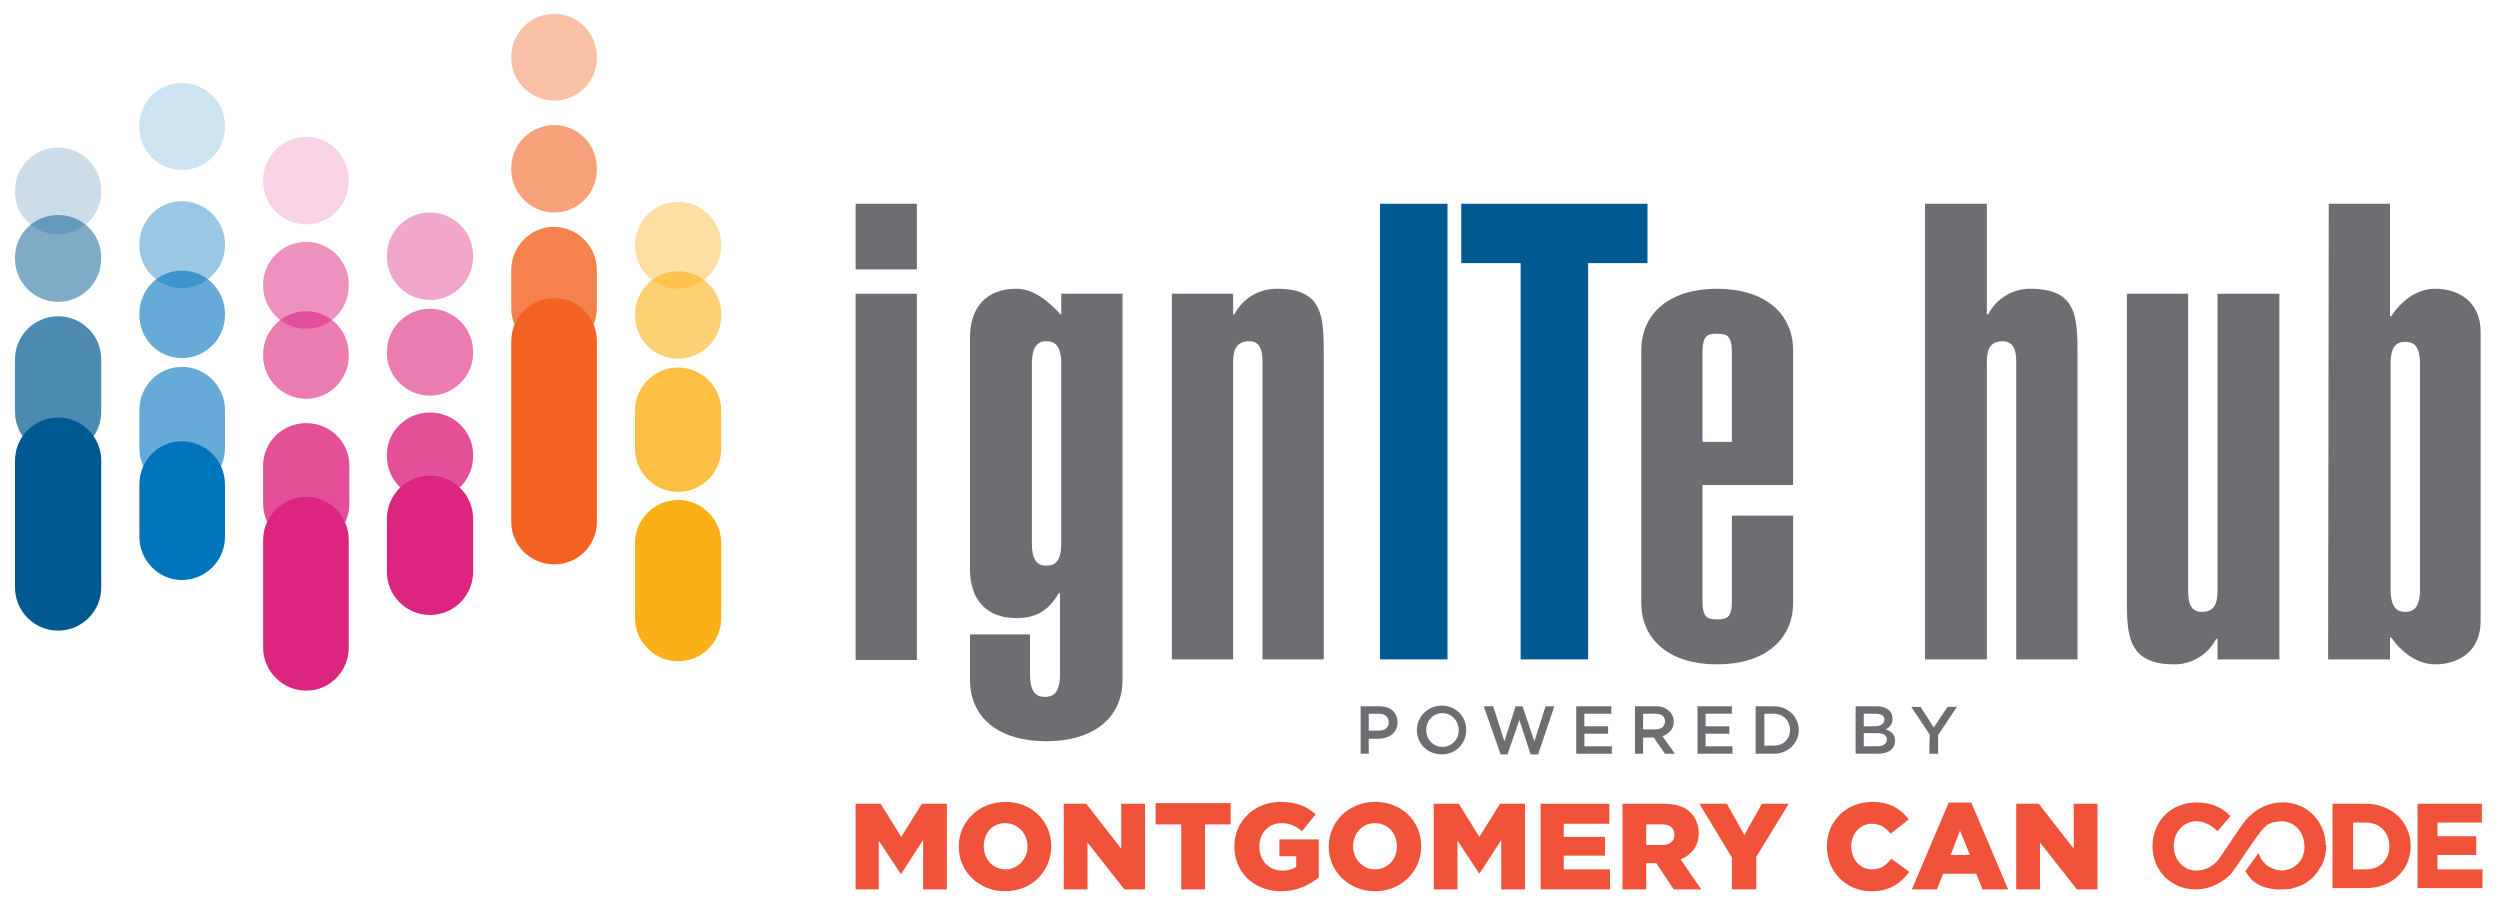 <svg version="1.2" xmlns="http://www.w3.org/2000/svg" viewBox="0 0 400 145" width="400" height="145">
	<title>ignITe-hub-logo-mcc-svg</title>
	<style>
		.s0 { fill: #6d6e71 } 
		.s1 { fill: #005991 } 
		.s2 { opacity: .5;mix-blend-mode: multiply;fill: #005991 } 
		.s3 { opacity: .2;mix-blend-mode: multiply;fill: #005991 } 
		.s4 { opacity: .7;mix-blend-mode: multiply;fill: #005991 } 
		.s5 { mix-blend-mode: multiply;fill: #005991 } 
		.s6 { opacity: .6;mix-blend-mode: multiply;fill: #0074bc } 
		.s7 { opacity: .4;mix-blend-mode: multiply;fill: #0074bc } 
		.s8 { opacity: .2;mix-blend-mode: multiply;fill: #0074bc } 
		.s9 { mix-blend-mode: multiply;fill: #0074bc } 
		.s10 { opacity: .6;mix-blend-mode: multiply;fill: #f26322 } 
		.s11 { opacity: .4;mix-blend-mode: multiply;fill: #f26322 } 
		.s12 { opacity: .8;mix-blend-mode: multiply;fill: #f26322 } 
		.s13 { mix-blend-mode: multiply;fill: #f26322 } 
		.s14 { opacity: .6;mix-blend-mode: multiply;fill: #fcb017 } 
		.s15 { opacity: .4;mix-blend-mode: multiply;fill: #fcb017 } 
		.s16 { opacity: .8;mix-blend-mode: multiply;fill: #fcb017 } 
		.s17 { mix-blend-mode: multiply;fill: #fcb017 } 
		.s18 { opacity: .6;mix-blend-mode: multiply;fill: #dc257f } 
		.s19 { opacity: .5;mix-blend-mode: multiply;fill: #dc257f } 
		.s20 { opacity: .2;mix-blend-mode: multiply;fill: #dc257f } 
		.s21 { opacity: .8;mix-blend-mode: multiply;fill: #dc257f } 
		.s22 { mix-blend-mode: multiply;fill: #dc257f } 
		.s23 { opacity: .4;mix-blend-mode: multiply;fill: #dc257f } 
		.s24 { fill: #f05339 } 
		.s25 { fill: #f05339;stroke: #f05339;stroke-width: .4 } 
	</style>
	<g id="Layer">
		<g id="Layer_1">
			<g id="Layer">
				<g id="Layer">
					<path id="Layer" class="s0" d="m146.7 43.1h-9.8v-10.5h9.8zm-9.8 62.5v-58.6h9.8v58.6z"/>
					<path id="Layer" fill-rule="evenodd" class="s0" d="m179.6 108.8c0 6.1-4.7 9.8-12.2 9.8-7.5 0-12.2-3.7-12.2-9.8v-7.3h9.6v6.4c0 3.1 1.2 3.6 2.4 3.6 1.2 0 2.4-0.5 2.4-3.6v-13h-0.2c-1.5 2.6-3.4 4-6.8 4-4.8 0-7.4-3-7.4-7.8v-37.1c0-4.8 2.6-7.8 7.4-7.8 2.7 0 5.1 1.9 7.2 4.2v-3.4h9.8v61.8zm-14.5-21.9c0 3.1 1.1 3.6 2.3 3.6 1.3 0 2.4-0.5 2.4-3.6v-28.7c0-3-1.1-3.6-2.4-3.6-1.2 0-2.3 0.6-2.3 3.6z"/>
					<path id="Layer" class="s0" d="m187.5 47h9.8v3.3h0.2c1.4-2.7 4.1-4.1 6.8-4.1 7.4 0 7.5 4.4 7.5 10.6v48.7h-9.8v-47.3c0-1.6-0.1-3.6-2.1-3.6-2.5 0-2.6 2-2.6 3.6v47.3h-9.8z"/>
					<path id="Layer" class="s1" d="m220.8 105.5v-72.9h10.8v72.9z"/>
					<path id="Layer" class="s1" d="m263.6 32.6v9.5h-9.5v63.4h-10.8v-63.4h-9.5v-9.5z"/>
					<path id="Layer" fill-rule="evenodd" class="s0" d="m286.9 82.5v13.9c0 6.1-4.7 9.9-12.2 9.9-7.4 0-12.1-3.8-12.1-9.9v-40.3c0-6.1 4.7-9.9 12.1-9.9 7.5 0 12.2 3.8 12.2 9.9v21.5h-14.5v18.6c0 2.7 0.9 2.9 2.4 2.9 1.4 0 2.3-0.2 2.3-2.9v-13.7c0 0 9.8 0 9.8 0zm-9.8-26.2c0-2.7-0.9-2.9-2.4-2.9-1.4 0-2.3 0.2-2.3 2.9v14.4h4.7v-14.4z"/>
					<path id="Layer" class="s0" d="m317.9 50.3h0.2c1.4-2.7 4.1-4.1 6.7-4.1 7.5 0 7.6 4.4 7.6 10.6v48.7h-9.8v-47.3c0-1.6-0.1-3.6-2.2-3.6-2.4 0-2.5 2-2.5 3.6v47.3h-9.9v-72.9h9.9z"/>
					<path id="Layer" class="s0" d="m364.7 105.5h-9.9v-3.3h-0.2c-1.4 2.7-4.1 4.1-6.7 4.1-7.8 0-7.6-5.1-7.6-11.2v-48.1h9.8v47.3c0 1.6 0.1 3.6 2.2 3.6 2.4 0 2.5-2 2.5-3.6v-47.3h9.9z"/>
					<path id="Layer" fill-rule="evenodd" class="s0" d="m372.6 32.6h9.8v18h0.2c1.4-2.2 3.9-4.4 7-4.4 3.8 0 7.3 2.1 7.3 6.9v46.3c0 4.8-3.5 6.9-7.3 6.9-2.9 0-5.5-2.1-7-4.3h-0.2v3.5h-9.9zm14.6 25.6c0-3-1.1-3.5-2.4-3.5-1.2 0-2.3 0.5-2.3 3.5v36.1c0 3 1.1 3.6 2.3 3.6 1.3 0 2.4-0.6 2.4-3.6z"/>
				</g>
				<g id="Layer">
					<g id="Layer">
						<path id="Layer" class="s2" d="m9.3 48.3c-3.8 0-6.9-3.1-6.9-6.9v-0.2c0-3.8 3.1-6.8 6.9-6.8 3.8 0 6.9 3 6.9 6.8v0.2c0 3.8-3.1 6.9-6.9 6.9z"/>
						<path id="Layer" class="s3" d="m9.3 37.5c-3.8 0-6.9-3-6.9-6.8v-0.2c0-3.8 3.1-6.9 6.9-6.9 3.8 0 6.9 3.1 6.9 6.9v0.2c0 3.8-3.1 6.8-6.9 6.8z"/>
						<path id="Layer" class="s4" d="m16.2 57.5v8.4c0 3.8-3.1 6.9-6.9 6.9-3.8 0-6.9-3.1-6.9-6.9v-8.4c0-3.8 3.1-6.9 6.9-6.9 3.8 0 6.9 3.1 6.9 6.9z"/>
						<path id="Layer" class="s5" d="m2.4 73.7v20.3c0 3.8 3.1 6.9 6.9 6.9 3.8 0 6.9-3.1 6.9-6.9v-20.3c0-3.8-3.1-6.9-6.9-6.9-3.8 0-6.9 3.1-6.9 6.9z"/>
					</g>
					<g id="Layer">
						<path id="Layer" class="s6" d="m29.1 57.3c-3.8 0-6.8-3.1-6.8-6.9v-0.2c0-3.8 3-6.9 6.8-6.9 3.8 0 6.9 3.1 6.9 6.9v0.2c0 3.8-3.1 6.9-6.9 6.9z"/>
						<path id="Layer" class="s7" d="m29.1 46.1c-3.8 0-6.8-3.1-6.8-6.9v-0.1c0-3.8 3-6.9 6.8-6.9 3.8 0 6.9 3.1 6.9 6.9v0.1c0 3.8-3.1 6.9-6.9 6.9z"/>
						<path id="Layer" class="s8" d="m29.1 27.2c-3.8 0-6.8-3.1-6.8-6.9v-0.2c0-3.8 3-6.8 6.8-6.8 3.8 0 6.9 3 6.9 6.8v0.2c0 3.8-3.1 6.9-6.9 6.9z"/>
						<path id="Layer" class="s6" d="m36 65.6v6.1c0 3.8-3.1 6.9-6.9 6.9-3.8 0-6.8-3.1-6.8-6.9v-6.1c0-3.8 3-6.9 6.8-6.9 3.8 0 6.9 3.1 6.9 6.9z"/>
						<path id="Layer" class="s9" d="m22.3 77.5v8.4c0 3.8 3.1 6.9 6.8 6.9 3.8 0 6.9-3.1 6.9-6.9v-8.4c0-3.8-3.1-6.9-6.9-6.9-3.8 0-6.8 3.1-6.8 6.9z"/>
					</g>
					<g id="Layer">
						<path id="Layer" class="s10" d="m88.7 34c-3.8 0-6.9-3.1-6.9-6.9v-0.2c0-3.8 3.1-6.9 6.9-6.9 3.7 0 6.8 3.1 6.8 6.9v0.2c0 3.8-3 6.9-6.8 6.9z"/>
						<path id="Layer" class="s11" d="m88.7 16.1c-3.8 0-6.9-3.1-6.9-6.8v-0.2c0-3.8 3.1-6.9 6.9-6.9 3.7 0 6.8 3.1 6.8 6.9v0.2c0 3.7-3 6.8-6.8 6.8z"/>
						<path id="Layer" class="s12" d="m95.5 43.2v6.1c0 3.8-3.1 6.8-6.9 6.8-3.7 0-6.8-3-6.8-6.8v-6.1c0-3.8 3.1-6.9 6.8-6.9 3.8 0 6.9 3.1 6.9 6.9z"/>
						<path id="Layer" class="s13" d="m81.8 54.6v28.9c0 3.8 3.1 6.8 6.9 6.8 3.7 0 6.8-3 6.8-6.8v-28.9c0-3.8-3-6.9-6.8-6.9-3.8 0-6.9 3.1-6.9 6.9z"/>
					</g>
					<g id="Layer">
						<path id="Layer" class="s14" d="m108.5 57.4c-3.8 0-6.9-3.1-6.9-6.9v-0.2c0-3.8 3.1-6.9 6.9-6.9 3.8 0 6.9 3.1 6.9 6.9v0.2c0 3.8-3.1 6.9-6.9 6.9z"/>
						<path id="Layer" class="s15" d="m108.5 46.2c-3.8 0-6.9-3.1-6.9-6.9v-0.1c0-3.8 3.1-6.9 6.9-6.9 3.8 0 6.9 3.1 6.9 6.9v0.1c0 3.8-3.1 6.9-6.9 6.9z"/>
						<path id="Layer" class="s16" d="m115.4 65.7v6.1c0 3.8-3.1 6.9-6.9 6.9-3.8 0-6.9-3.1-6.9-6.9v-6.1c0-3.8 3.1-6.9 6.9-6.9 3.8 0 6.9 3.1 6.9 6.9z"/>
						<path id="Layer" class="s17" d="m101.6 86.9v12c0 3.8 3.1 6.9 6.9 6.9 3.8 0 6.9-3.1 6.9-6.9v-12c0-3.8-3.1-6.9-6.9-6.9-3.8 0-6.9 3.1-6.9 6.9z"/>
					</g>
					<g id="Layer">
						<path id="Layer" class="s18" d="m49 63.8c-3.8 0-6.9-3.1-6.9-6.9v-0.2c0-3.8 3.1-6.9 6.9-6.9 3.8 0 6.8 3.1 6.8 6.9v0.2c0 3.8-3 6.9-6.8 6.9z"/>
						<path id="Layer" class="s19" d="m49 52.6c-3.8 0-6.9-3.1-6.9-6.9v-0.2c0-3.7 3.1-6.8 6.9-6.8 3.8 0 6.8 3.1 6.8 6.8v0.2c0 3.8-3 6.9-6.8 6.9z"/>
						<path id="Layer" class="s20" d="m49 35.9c-3.8 0-6.9-3.1-6.9-6.9v-0.2c0-3.8 3.1-6.9 6.9-6.9 3.8 0 6.8 3.1 6.8 6.9v0.2c0 3.8-3 6.9-6.8 6.9z"/>
						<path id="Layer" class="s21" d="m55.9 74.5v6.1c0 3.8-3.1 6.9-6.9 6.9-3.8 0-6.9-3.1-6.9-6.9v-6.1c0-3.8 3.1-6.8 6.9-6.8 3.8 0 6.9 3 6.9 6.8z"/>
						<path id="Layer" class="s22" d="m42.1 86.4v17.2c0 3.8 3.1 6.9 6.9 6.9 3.8 0 6.8-3.1 6.8-6.9v-17.2c0-3.8-3-6.9-6.8-6.9-3.8 0-6.9 3.1-6.9 6.9z"/>
					</g>
					<g id="Layer">
						<path id="Layer" class="s21" d="m68.8 79.9c-3.8 0-6.9-3.1-6.9-6.9v-0.2c0-3.8 3.1-6.8 6.9-6.8 3.8 0 6.9 3 6.9 6.8v0.2c0 3.8-3.1 6.9-6.9 6.9z"/>
						<path id="Layer" class="s18" d="m68.8 63.3c-3.8 0-6.9-3.1-6.9-6.8v-0.2c0-3.8 3.1-6.9 6.9-6.9 3.8 0 6.9 3.1 6.9 6.9v0.2c0 3.7-3.1 6.8-6.9 6.8z"/>
						<path id="Layer" class="s23" d="m68.8 48c-3.8 0-6.9-3.1-6.9-6.9v-0.2c0-3.8 3.1-6.9 6.9-6.9 3.8 0 6.9 3.1 6.9 6.9v0.2c0 3.8-3.1 6.9-6.9 6.9z"/>
						<path id="Layer" class="s22" d="m61.9 83v8.5c0 3.8 3.1 6.9 6.9 6.9 3.8 0 6.9-3.1 6.9-6.9v-8.5c0-3.8-3.1-6.9-6.9-6.9-3.8 0-6.9 3.1-6.9 6.9z"/>
					</g>
				</g>
				<g id="Layer">
					<g id="Layer">
						<path id="Layer" class="s24" d="m136.9 128.6h4l3.3 5.3 3.3-5.3h4v13.7h-3.8v-7.9l-3.5 5.4h-0.1l-3.5-5.3v7.8h-3.7v-13.7z"/>
						<path id="Layer" fill-rule="evenodd" class="s24" d="m153.4 135.5v-0.1c0-3.9 3.2-7.1 7.5-7.1 4.2 0 7.3 3.1 7.3 7.1 0 4-3.1 7.2-7.4 7.2-4.2 0-7.4-3.2-7.4-7.1zm11 0v-0.1c0-2-1.5-3.7-3.6-3.7-2.1 0-3.4 1.7-3.4 3.7 0 2 1.4 3.7 3.5 3.7 2 0 3.5-1.7 3.5-3.6z"/>
						<path id="Layer" class="s24" d="m170.2 128.6h3.6l5.6 7.2v-7.2h3.8v13.7h-3.3l-5.9-7.5v7.5h-3.8z"/>
						<path id="Layer" class="s24" d="m189 131.9h-4.1v-3.4h12v3.4h-4.1v10.4h-3.8c0 0 0-10.4 0-10.4z"/>
						<path id="Layer" class="s24" d="m197.5 135.5v-0.1c0-4 3.2-7.1 7.4-7.1 2.5 0 4.2 0.7 5.6 2l-2.2 2.7c-1-0.9-2-1.3-3.3-1.3-2 0-3.5 1.6-3.5 3.7v0.1c0 2.2 1.5 3.8 3.7 3.8 0.9 0 1.6-0.2 2.2-0.6v-1.7h-2.7v-2.7h6.3v6.1c-1.5 1.2-3.5 2.2-6 2.2-4.3 0-7.5-3-7.5-7.1z"/>
						<path id="Layer" fill-rule="evenodd" class="s24" d="m212.6 135.5v-0.1c0-3.9 3.2-7.1 7.4-7.1 4.3 0 7.4 3.1 7.4 7.1 0 4-3.2 7.2-7.4 7.2-4.2 0-7.4-3.2-7.4-7.1zm10.9 0v-0.1c0-2-1.4-3.7-3.5-3.7-2.1 0-3.5 1.7-3.5 3.7 0 2 1.5 3.7 3.5 3.7 2.1 0 3.5-1.7 3.5-3.6z"/>
						<path id="Layer" class="s24" d="m229.4 128.6h4l3.3 5.3 3.3-5.3h4v13.7h-3.8v-7.9l-3.5 5.4-3.5-5.3v7.8h-3.8v-13.7z"/>
						<path id="Layer" class="s24" d="m246.5 128.6h11v3.2h-7.3v2.1h6.6v3h-6.6v2.2h7.4v3.2h-11.1v-13.8z"/>
						<path id="Layer" fill-rule="evenodd" class="s24" d="m259.6 128.6h6.4c2.2 0 3.6 0.5 4.5 1.4q1.2 1.2 1.3 3.2v0.1c0 2.1-1.2 3.5-2.9 4.2l3.3 4.8h-4.4l-2.8-4.2h-1.6v4.2h-3.8zm6.3 6.6c1.3 0 2-0.6 2-1.6v-0.1c0-1.1-0.8-1.6-2-1.6h-2.5v3.3z"/>
						<path id="Layer" class="s24" d="m277.1 137.2l-5.2-8.6h4.4l2.8 5 2.8-5h4.3l-5.2 8.5v5.2h-3.9c0 0 0-5.1 0-5.1z"/>
						<path id="Layer" class="s24" d="m292.3 135.5v-0.1c0-4 3.1-7.1 7.3-7.1 2.8 0 4.6 1.2 5.8 2.8l-2.9 2.3c-0.8-1-1.7-1.6-3-1.6-1.9 0-3.3 1.6-3.3 3.6 0 2.1 1.4 3.7 3.3 3.7 1.5 0 2.3-0.7 3.1-1.7l2.9 2.1c-1.3 1.7-3 3.1-6.1 3.1-3.9 0-7.1-3-7.1-7.2z"/>
						<path id="Layer" fill-rule="evenodd" class="s24" d="m311.8 128.4h3.6l5.9 13.9h-4.1l-1-2.5h-5.3l-1 2.5h-4zm3.4 8.4l-1.6-3.9-1.5 3.9z"/>
						<path id="Layer" class="s24" d="m322.6 128.6h3.6l5.6 7.2v-7.2h3.8v13.7h-3.3l-5.9-7.5v7.5h-3.8z"/>
					</g>
					<path id="Layer" fill-rule="evenodd" class="s25" d="m373.4 141.9h5.1c4.1 0 7-2.8 7-6.5v-0.1c0-3.6-2.9-6.5-7-6.5h-5.1zm2.9-2.6v-7.9h2.2c2.4 0 4 1.7 4 4 0 2.3-1.6 3.9-4 3.9zm10.7-10.5v13.1h10v-2.6h-7.2v-2.7h6.2v-2.6h-6.2v-2.6h7.1v-2.6h-9.9zm-15.7 9.6c0.4-0.9 0.7-1.9 0.7-3h-0.1q0-0.3 0-0.6c-0.3-3.7-3.3-6.5-7.2-6.2-2.5 0.2-4.1 1.5-5.2 2.7-1 1.2-3.9 5.8-4.6 6.6-0.8 0.9-2 1.6-3.5 1.6-2.2 0-3.8-1.9-3.8-4.1v-0.1c0-2.2 1.6-4.1 3.8-4.1 1.3 0 2.4 0.6 3.4 1.5l1.8-2.1c-1.2-1.2-2.7-2-5.2-2-4 0-6.8 3-6.8 6.8 0 3.8 2.9 6.7 6.7 6.7 2.5 0 4.4-1.3 5.4-2.3 0.9-1 3.5-5.2 4.8-6.8 1.3-1.6 1.8-1.6 3.3-1.8 2.3-0.1 3.9 1.6 4.1 3.9q0.1 1.1-0.3 2 0 0.1-0.1 0.3c-0.6 1-1.5 1.8-2.8 2q-0.1 0-0.3 0.1c-1 0-1.9-0.3-2.7-0.8-0.6-0.4-1.1-1.1-1.4-1.8l-1.8 2.5q0.4 0.6 0.8 1.1 1.4 1.4 3.9 1.6 0.1 0 0.2 0 0.1 0 0.2 0 0.1 0 0.2 0 0.1 0 0.2 0 0.8 0 1.6-0.1 0.1-0.1 0.2-0.1c2-0.4 3.5-1.7 4.3-3.3q0.1 0 0.1-0.1 0 0 0.1-0.1z"/>
				</g>
				<g id="Layer">
					<path id="Layer" fill-rule="evenodd" class="s0" d="m217.7 113h3c1.8 0 2.9 1 2.9 2.6 0 1.7-1.4 2.6-3.1 2.6h-1.5v2.4h-1.3zm2.9 3.9c1 0 1.6-0.5 1.6-1.3 0-0.9-0.6-1.4-1.6-1.4h-1.6v2.7z"/>
					<path id="Layer" fill-rule="evenodd" class="s0" d="m226.8 116.8h-0.1c0-2.1 1.7-3.9 4-3.9 2.3 0 3.9 1.8 3.9 3.9 0 2.1-1.6 3.9-3.9 3.9-2.3 0-4-1.7-4-3.9zm6.6 0c0-1.4-1.1-2.7-2.6-2.7-1.5 0-2.6 1.2-2.6 2.7 0 1.5 1.1 2.7 2.6 2.7 1.5 0 2.6-1.2 2.6-2.7z"/>
					<path id="Layer" class="s0" d="m237.4 113h1.5l1.8 5.6 1.8-5.6h1.1l1.9 5.6 1.8-5.6h1.4l-2.6 7.7h-1.2l-1.8-5.5-1.9 5.5h-1.1l-2.7-7.7z"/>
					<path id="Layer" class="s0" d="m252.2 113h5.6v1.2h-4.3v2h3.8v1.2h-3.8v2h4.4v1.2h-5.7v-7.5z"/>
					<path id="Layer" fill-rule="evenodd" class="s0" d="m261.6 113h3.4c0.9 0 1.6 0.3 2.1 0.8 0.4 0.4 0.7 1 0.7 1.6v0.1c0 1.2-0.8 1.9-1.8 2.3l2 2.8h-1.6l-1.8-2.6h-1.7v2.6h-1.3v-7.5zm3.3 3.7c0.9 0 1.5-0.5 1.5-1.3 0-0.8-0.6-1.2-1.5-1.2h-2v2.5h2z"/>
					<path id="Layer" class="s0" d="m271.5 113h5.6v1.2h-4.2v2h3.8v1.2h-3.8v2h4.3v1.2h-5.6v-7.5z"/>
					<path id="Layer" fill-rule="evenodd" class="s0" d="m280.9 113h2.9c2.3 0 4 1.7 4 3.8 0 2.1-1.7 3.8-4 3.8h-2.9zm2.9 6.3c1.5 0 2.6-1 2.6-2.5 0-1.5-1.1-2.6-2.6-2.6h-1.5v5.1z"/>
					<path id="Layer" fill-rule="evenodd" class="s0" d="m296.9 113h3.4c0.9 0 1.6 0.3 2 0.7q0.5 0.5 0.5 1.3c0 0.9-0.5 1.4-1.1 1.7 0.9 0.3 1.5 0.8 1.5 1.8 0 1.4-1.1 2.1-2.8 2.1h-3.5zm3.1 3.2c0.9 0 1.5-0.4 1.5-1.1 0-0.6-0.5-0.9-1.4-0.9h-1.9v2c0 0 1.8 0 1.8 0zm0.4 3.2c0.9 0 1.5-0.4 1.5-1.1 0-0.6-0.5-1-1.6-1h-2.1v2.1c0 0 2.2 0 2.2 0z"/>
					<path id="Layer" class="s0" d="m308.8 117.6l-3-4.5h1.5l2.1 3.3 2.2-3.3h1.5l-3 4.5v3h-1.4c0 0 0-3 0.1-3z"/>
				</g>
			</g>
		</g>
	</g>
</svg>